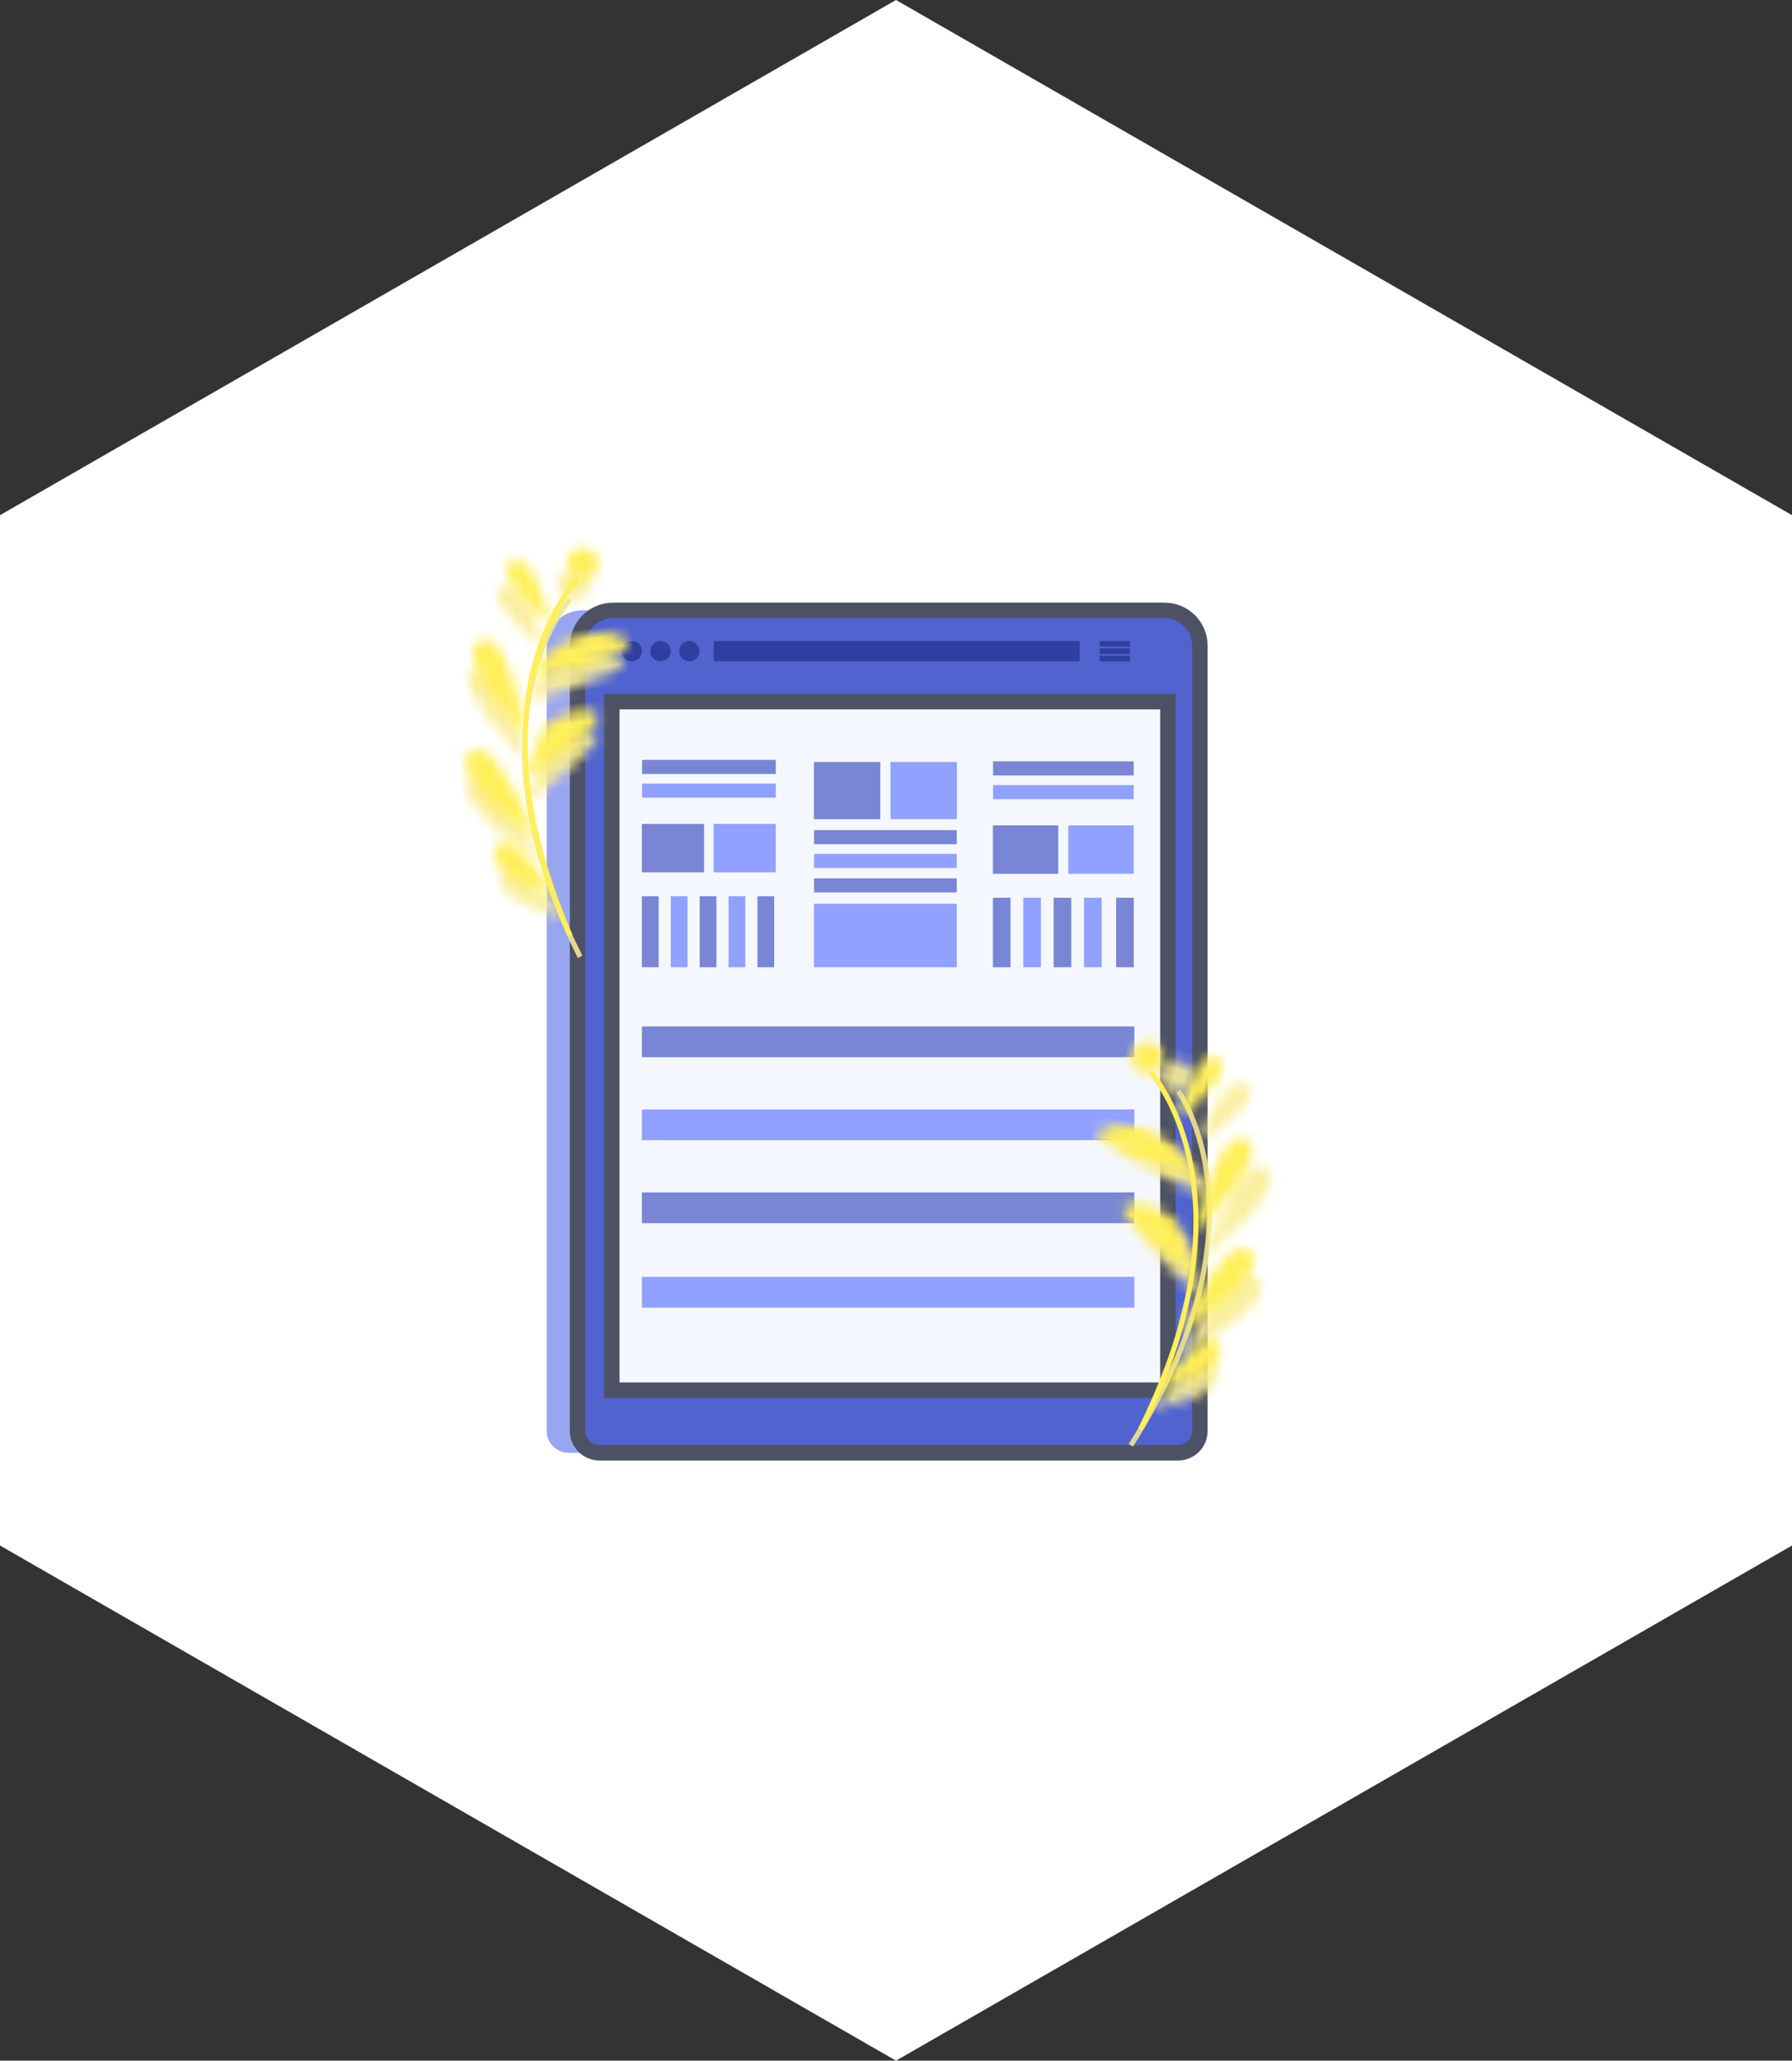 <?xml version="1.0" encoding="UTF-8"?>
<svg width="174px" height="200px" viewBox="0 0 174 200" version="1.1" xmlns="http://www.w3.org/2000/svg" xmlns:xlink="http://www.w3.org/1999/xlink">
    <rect x="0" y="0" width="174" height="200" fill="#333333" stroke="none"/>
    <!-- Generator: Sketch 48.2 (47327) - http://www.bohemiancoding.com/sketch -->
    <title>常见设计模式</title>
    <desc>Created with Sketch.</desc>
    <defs>
        <polygon id="path-1" points="0 120 213.735 120 213.735 0.202 0 0.202"></polygon>
        <path d="M0.857,2.193 C0.857,3.06 1.554,3.764 2.414,3.764 C3.275,3.764 3.972,3.06 3.972,2.193 C3.972,1.326 3.275,0.622 2.414,0.622 C1.554,0.622 0.857,1.326 0.857,2.193 Z" id="path-3"></path>
        <path d="M1.581,0.215 C0.981,0.495 0.884,1.454 1.094,1.903 C1.303,2.351 3.878,6.603 4.48,6.323 C5.081,6.043 3.479,1.337 3.27,0.888 C3.103,0.53 2.507,0.134 1.967,0.134 C1.833,0.134 1.701,0.159 1.581,0.215 Z" id="path-5"></path>
        <path d="M3.509,1.714 C0.48,3.169 0.48,4.7 0.48,4.7 C0.48,4.7 9.862,3.539 10.042,2.417 C10.159,1.69 8.652,0.998 6.752,0.998 C5.721,0.998 4.575,1.202 3.509,1.714 Z" id="path-7"></path>
        <path d="M1.725,0.539 C-1.331,1.521 5.146,10.216 5.146,10.216 C5.146,10.216 4.813,0.476 2.113,0.475 C1.989,0.475 1.86,0.496 1.725,0.539 Z" id="path-9"></path>
        <path d="M2.752,1.935 C1.934,3.456 0.74,6.315 0.74,6.315 C0.74,6.315 8.548,2.286 8.413,0.999 C8.364,0.533 7.716,0.328 6.87,0.328 C5.379,0.328 3.274,0.965 2.752,1.935 Z" id="path-11"></path>
        <path d="M0.584,1.199 C-1.994,3.243 6.146,10.161 6.146,10.161 C6.146,10.161 3.646,0.947 1.247,0.946 C1.025,0.946 0.803,1.025 0.584,1.199 Z" id="path-13"></path>
        <path d="M1.161,0.68 C-0.434,3.242 6.34,5.852 6.34,5.852 C6.34,5.852 3.702,0.161 1.945,0.161 C1.654,0.161 1.387,0.317 1.161,0.68 Z" id="path-15"></path>
        <path d="M0.857,2.193 C0.857,3.06 1.555,3.764 2.415,3.764 C3.276,3.764 3.973,3.06 3.973,2.193 C3.973,1.326 3.276,0.622 2.415,0.622 C1.555,0.622 0.857,1.326 0.857,2.193 Z" id="path-17"></path>
        <path d="M1.582,0.215 C0.98,0.495 0.885,1.454 1.094,1.903 C1.303,2.351 3.878,6.603 4.48,6.323 C5.08,6.043 3.479,1.337 3.27,0.888 C3.103,0.53 2.507,0.134 1.968,0.134 C1.834,0.134 1.702,0.159 1.582,0.215 Z" id="path-19"></path>
        <path d="M3.51,1.714 C0.48,3.169 0.48,4.7 0.48,4.7 C0.48,4.7 9.862,3.539 10.043,2.417 C10.16,1.69 8.653,0.998 6.753,0.998 C5.722,0.998 4.576,1.202 3.51,1.714 Z" id="path-21"></path>
        <path d="M1.725,0.539 C-1.332,1.521 5.146,10.216 5.146,10.216 C5.146,10.216 4.813,0.476 2.113,0.475 C1.989,0.475 1.86,0.496 1.725,0.539 Z" id="path-23"></path>
        <path d="M2.752,1.935 C1.933,3.456 0.739,6.315 0.739,6.315 C0.739,6.315 8.548,2.286 8.413,0.999 C8.365,0.533 7.716,0.328 6.87,0.328 C5.379,0.328 3.274,0.965 2.752,1.935 Z" id="path-25"></path>
        <path d="M0.583,1.199 C-1.994,3.243 6.146,10.161 6.146,10.161 C6.146,10.161 3.646,0.947 1.247,0.946 C1.024,0.946 0.802,1.025 0.583,1.199 Z" id="path-27"></path>
        <path d="M1.161,0.68 C-0.434,3.242 6.34,5.852 6.34,5.852 C6.34,5.852 3.701,0.161 1.945,0.161 C1.654,0.161 1.387,0.317 1.161,0.68 Z" id="path-29"></path>
        <path d="M0.156,2.193 C0.156,3.06 0.854,3.763 1.714,3.763 C2.574,3.763 3.271,3.06 3.271,2.193 C3.271,1.326 2.574,0.622 1.714,0.622 C0.854,0.622 0.156,1.326 0.156,2.193 Z" id="path-31"></path>
        <path d="M1.859,0.888 C1.651,1.337 0.049,6.043 0.649,6.323 C1.25,6.603 3.826,2.352 4.035,1.903 C4.244,1.454 4.148,0.495 3.547,0.214 C3.427,0.158 3.296,0.134 3.162,0.134 C2.622,0.134 2.027,0.53 1.859,0.888 Z" id="path-33"></path>
        <path d="M0.086,2.418 C0.266,3.539 9.649,4.7 9.649,4.7 C9.649,4.7 9.649,3.169 6.619,1.714 C5.554,1.202 4.407,0.999 3.376,0.999 C1.476,0.999 -0.031,1.69 0.086,2.418 Z" id="path-35"></path>
        <path d="M0.982,10.216 C0.982,10.216 7.46,1.521 4.403,0.539 C4.269,0.496 4.14,0.475 4.015,0.475 C1.317,0.476 0.982,10.216 0.982,10.216 Z" id="path-37"></path>
        <path d="M0.716,0.999 C0.581,2.286 8.388,6.315 8.388,6.315 C8.388,6.315 7.194,3.456 6.377,1.935 C5.855,0.965 3.75,0.328 2.259,0.328 C1.413,0.328 0.764,0.533 0.716,0.999 Z" id="path-39"></path>
        <path d="M0.982,10.161 C0.982,10.161 9.122,3.243 6.544,1.199 C6.325,1.025 6.104,0.946 5.881,0.946 C3.482,0.947 0.982,10.161 0.982,10.161 Z" id="path-41"></path>
        <path d="M0.788,5.852 C0.788,5.852 7.562,3.242 5.968,0.68 C5.741,0.317 5.475,0.161 5.184,0.161 C3.427,0.161 0.788,5.852 0.788,5.852 Z" id="path-43"></path>
        <path d="M0.156,2.193 C0.156,3.06 0.854,3.763 1.713,3.763 C2.574,3.763 3.271,3.06 3.271,2.193 C3.271,1.326 2.574,0.622 1.713,0.622 C0.854,0.622 0.156,1.326 0.156,2.193 Z" id="path-45"></path>
        <path d="M1.859,0.888 C1.651,1.337 0.049,6.043 0.649,6.324 C1.25,6.603 3.826,2.352 4.035,1.904 C4.243,1.455 4.148,0.495 3.547,0.214 C3.427,0.158 3.296,0.134 3.162,0.134 C2.622,0.134 2.027,0.53 1.859,0.888 Z" id="path-47"></path>
        <path d="M0.085,2.418 C0.266,3.539 9.648,4.701 9.648,4.701 C9.648,4.701 9.648,3.169 6.619,1.714 C5.554,1.202 4.407,0.999 3.376,0.999 C1.476,0.999 -0.031,1.69 0.085,2.418 Z" id="path-49"></path>
        <path d="M0.982,10.217 C0.982,10.217 7.46,1.521 4.404,0.539 C4.27,0.496 4.14,0.475 4.016,0.476 C1.316,0.476 0.982,10.217 0.982,10.217 Z" id="path-51"></path>
        <path d="M0.716,0.999 C0.581,2.286 8.389,6.315 8.389,6.315 C8.389,6.315 7.194,3.457 6.377,1.935 C5.855,0.965 3.75,0.328 2.259,0.328 C1.413,0.328 0.764,0.533 0.716,0.999 Z" id="path-53"></path>
        <path d="M0.982,10.161 C0.982,10.161 9.122,3.243 6.544,1.199 C6.325,1.025 6.104,0.946 5.881,0.946 C3.482,0.947 0.982,10.161 0.982,10.161 Z" id="path-55"></path>
        <path d="M0.788,5.852 C0.788,5.852 7.562,3.242 5.968,0.68 C5.741,0.317 5.475,0.161 5.184,0.161 C3.427,0.161 0.788,5.852 0.788,5.852 Z" id="path-57"></path>
    </defs>
    <g id="Home-Copy" stroke="none" stroke-width="1" fill="none" fill-rule="evenodd" transform="translate(-633, -957)">
        <g id="Group-3" transform="translate(600, 957)">
            <g id="常见设计模式">
                <polygon id="Polygon-Copy-2" fill="#FFFFFF" points="120 0 207 50 207 150 120 200 33 150 33 50"></polygon>
                <g transform="translate(0, 21)">
                    <path d="M88.21,120 C87.033,120 86.08,119.048 86.08,117.874 L86.08,41.686 C86.08,39.782 87.626,38.239 89.533,38.239 L143.072,38.239 C144.969,38.239 146.507,39.773 146.507,41.666 L146.507,117.89 C146.507,119.055 145.56,120 144.392,120 L88.21,120 Z" id="Fill-1" fill="#7F8FEC" opacity="0.803"></path>
                    <path d="M147.392,120 L91.21,120 C90.033,120 89.08,119.048 89.08,117.874 L89.08,41.686 C89.08,39.782 90.626,38.239 92.533,38.239 L146.072,38.239 C147.969,38.239 149.507,39.773 149.507,41.666 L149.507,117.89 C149.507,119.055 148.56,120 147.392,120" id="Fill-1" stroke="#4D5164" stroke-width="1.5" fill="#5063CF"></path>
                    <path d="M95.327,42.199 C95.327,42.744 94.885,43.185 94.34,43.185 C93.794,43.185 93.352,42.744 93.352,42.199 C93.352,41.655 93.794,41.214 94.34,41.214 C94.885,41.214 95.327,41.655 95.327,42.199" id="Fill-3" fill="#303F9F"></path>
                    <path d="M98.122,42.199 C98.122,42.744 97.68,43.185 97.134,43.185 C96.589,43.185 96.146,42.744 96.146,42.199 C96.146,41.655 96.589,41.214 97.134,41.214 C97.68,41.214 98.122,41.655 98.122,42.199" id="Fill-5" fill="#303F9F"></path>
                    <path d="M100.917,42.199 C100.917,42.744 100.475,43.185 99.93,43.185 C99.384,43.185 98.941,42.744 98.941,42.199 C98.941,41.655 99.384,41.214 99.93,41.214 C100.475,41.214 100.917,41.655 100.917,42.199" id="Fill-7" fill="#303F9F"></path>
                    <mask id="mask-2" fill="white">
                        <use xlink:href="#path-1"></use>
                    </mask>
                    <g id="Clip-10"></g>
                    <polygon id="Fill-9" fill="#303F9F" mask="url(#mask-2)" points="102.301 43.185 137.836 43.185 137.836 41.214 102.301 41.214"></polygon>
                    <polygon id="Fill-11" fill="#303F9F" mask="url(#mask-2)" points="139.766 41.75 142.72 41.75 142.72 41.214 139.766 41.214"></polygon>
                    <polygon id="Fill-12" fill="#303F9F" mask="url(#mask-2)" points="139.766 42.467 142.72 42.467 142.72 41.931 139.766 41.931"></polygon>
                    <polygon id="Fill-13" fill="#303F9F" mask="url(#mask-2)" points="139.766 43.185 142.72 43.185 142.72 42.649 139.766 42.649"></polygon>
                    <polygon id="Fill-14" stroke="#4D5164" stroke-width="1.5" fill="#F5F7FF" mask="url(#mask-2)" points="92.406 113.922 146.4 113.922 146.4 47.099 92.406 47.099"></polygon>
                    <polygon id="Fill-15" fill="#7886D5" mask="url(#mask-2)" points="95.327 63.665 101.363 63.665 101.363 58.964 95.327 58.964"></polygon>
                    <polygon id="Fill-16" fill="#91A1FF" mask="url(#mask-2)" points="102.29 63.665 108.326 63.665 108.326 58.964 102.29 58.964"></polygon>
                    <polygon id="Fill-17" fill="#7886D5" mask="url(#mask-2)" points="112.032 58.508 118.476 58.508 118.476 52.948 112.032 52.948"></polygon>
                    <polygon id="Fill-18" fill="#91A1FF" mask="url(#mask-2)" points="119.466 58.508 125.91 58.508 125.91 52.948 119.466 52.948"></polygon>
                    <polygon id="Fill-19" fill="#91A1FF" mask="url(#mask-2)" points="112.032 72.875 125.901 72.875 125.901 66.718 112.032 66.718"></polygon>
                    <polygon id="Fill-20" fill="#7886D5" mask="url(#mask-2)" points="95.327 72.875 96.954 72.875 96.954 65.984 95.327 65.984"></polygon>
                    <polygon id="Fill-21" fill="#91A1FF" mask="url(#mask-2)" points="98.132 72.875 99.759 72.875 99.759 65.984 98.132 65.984"></polygon>
                    <polygon id="Fill-22" fill="#7886D5" mask="url(#mask-2)" points="95.343 54.118 108.327 54.118 108.327 52.75 95.343 52.75"></polygon>
                    <polygon id="Fill-23" fill="#91A1FF" mask="url(#mask-2)" points="95.343 56.419 108.327 56.419 108.327 55.05 95.343 55.05"></polygon>
                    <polygon id="Fill-24" fill="#7886D5" mask="url(#mask-2)" points="112.041 60.939 125.901 60.939 125.901 59.57 112.041 59.57"></polygon>
                    <polygon id="Fill-25" fill="#91A1FF" mask="url(#mask-2)" points="112.041 63.239 125.901 63.239 125.901 61.871 112.041 61.871"></polygon>
                    <polygon id="Fill-26" fill="#7886D5" mask="url(#mask-2)" points="112.041 65.615 125.901 65.615 125.901 64.247 112.041 64.247"></polygon>
                    <polygon id="Fill-27" fill="#7886D5" mask="url(#mask-2)" points="100.937 72.875 102.564 72.875 102.564 65.984 100.937 65.984"></polygon>
                    <polygon id="Fill-28" fill="#91A1FF" mask="url(#mask-2)" points="103.742 72.875 105.369 72.875 105.369 65.984 103.742 65.984"></polygon>
                    <polygon id="Fill-29" fill="#7886D5" mask="url(#mask-2)" points="106.546 72.875 108.173 72.875 108.173 65.984 106.546 65.984"></polygon>
                    <polygon id="Fill-30" fill="#7886D5" mask="url(#mask-2)" points="129.41 63.809 135.757 63.809 135.757 59.108 129.41 59.108"></polygon>
                    <polygon id="Fill-31" fill="#91A1FF" mask="url(#mask-2)" points="136.731 63.809 143.079 63.809 143.079 59.108 136.731 59.108"></polygon>
                    <polygon id="Fill-32" fill="#7886D5" mask="url(#mask-2)" points="129.41 72.875 131.121 72.875 131.121 66.129 129.41 66.129"></polygon>
                    <polygon id="Fill-33" fill="#91A1FF" mask="url(#mask-2)" points="132.359 72.875 134.07 72.875 134.07 66.129 132.359 66.129"></polygon>
                    <polygon id="Fill-34" fill="#7886D5" mask="url(#mask-2)" points="129.426 54.263 143.079 54.263 143.079 52.894 129.426 52.894"></polygon>
                    <polygon id="Fill-35" fill="#91A1FF" mask="url(#mask-2)" points="129.426 56.564 143.079 56.564 143.079 55.195 129.426 55.195"></polygon>
                    <polygon id="Fill-36" fill="#7886D5" mask="url(#mask-2)" points="135.308 72.875 137.019 72.875 137.019 66.129 135.308 66.129"></polygon>
                    <polygon id="Fill-37" fill="#91A1FF" mask="url(#mask-2)" points="138.258 72.875 139.968 72.875 139.968 66.129 138.258 66.129"></polygon>
                    <polygon id="Fill-38" fill="#7886D5" mask="url(#mask-2)" points="141.375 72.875 143.086 72.875 143.086 66.129 141.375 66.129"></polygon>
                    <polygon id="Fill-39" fill="#7886D5" mask="url(#mask-2)" points="95.327 81.608 143.143 81.608 143.143 78.619 95.327 78.619"></polygon>
                    <polygon id="Fill-40" fill="#91A1FF" mask="url(#mask-2)" points="95.327 89.663 143.143 89.663 143.143 86.673 95.327 86.673"></polygon>
                    <polygon id="Fill-41" fill="#7886D5" mask="url(#mask-2)" points="95.327 97.717 143.143 97.717 143.143 94.728 95.327 94.728"></polygon>
                    <polygon id="Fill-42" fill="#91A1FF" mask="url(#mask-2)" points="95.327 105.914 143.143 105.914 143.143 102.924 95.327 102.924"></polygon>
                    <g id="Page-1" opacity="0.903" transform="translate(87, 53.5) rotate(-9) translate(-87, -53.5) translate(78, 34)">
                        <g id="Group-3" transform="translate(11, 0.075)">
                            <mask id="mask-4" fill="white">
                                <use xlink:href="#path-3"></use>
                            </mask>
                            <g id="Clip-2"></g>
                            <polygon id="Fill-1" fill="#F9ED95" mask="url(#mask-4)" points="-1.222 5.843 6.051 5.843 6.051 -1.457 -1.222 -1.457"></polygon>
                        </g>
                        <g id="Group-6" transform="translate(5, 1.075)">
                            <mask id="mask-6" fill="white">
                                <use xlink:href="#path-5"></use>
                            </mask>
                            <g id="Clip-5"></g>
                            <polygon id="Fill-4" fill="#F9ED95" mask="url(#mask-6)" points="3.716 -3.075 -2.229 -0.303 2.385 9.593 8.33 6.821"></polygon>
                        </g>
                        <g id="Group-9" transform="translate(7, 8.075)">
                            <mask id="mask-8" fill="white">
                                <use xlink:href="#path-7"></use>
                            </mask>
                            <g id="Clip-8"></g>
                            <polygon id="Fill-7" fill="#F9ED95" mask="url(#mask-8)" points="-1.599 6.779 12.129 6.779 12.129 -1.081 -1.599 -1.081"></polygon>
                        </g>
                        <g id="Group-12" transform="translate(1, 8.075)">
                            <mask id="mask-10" fill="white">
                                <use xlink:href="#path-9"></use>
                            </mask>
                            <g id="Clip-11"></g>
                            <polygon id="Fill-10" fill="#F9ED95" mask="url(#mask-10)" points="-1.174 12.296 7.225 12.296 7.225 -1.604 -1.174 -1.604"></polygon>
                        </g>
                        <g id="Group-15" transform="translate(5, 16.075)">
                            <mask id="mask-12" fill="white">
                                <use xlink:href="#path-11"></use>
                            </mask>
                            <g id="Clip-14"></g>
                            <polygon id="Fill-13" fill="#F9ED95" mask="url(#mask-12)" points="-1.339 8.394 10.494 8.394 10.494 -1.752 -1.339 -1.752"></polygon>
                        </g>
                        <g id="Group-18" transform="translate(0, 18.075)">
                            <mask id="mask-14" fill="white">
                                <use xlink:href="#path-13"></use>
                            </mask>
                            <g id="Clip-17"></g>
                            <polygon id="Fill-16" fill="#F9ED95" mask="url(#mask-14)" points="-2 12.24 8.226 12.24 8.226 -1.134 -2 -1.134"></polygon>
                        </g>
                        <g id="Group-21" transform="translate(1, 28.075)">
                            <mask id="mask-16" fill="white">
                                <use xlink:href="#path-15"></use>
                            </mask>
                            <g id="Clip-20"></g>
                            <polygon id="Fill-19" fill="#F9ED95" mask="url(#mask-16)" points="-1.161 7.931 8.42 7.931 8.42 -1.919 -1.161 -1.919"></polygon>
                        </g>
                        <path d="M12.851,3.617 C12.851,3.617 0.669,13.433 8.425,38" id="Stroke-22" stroke="#F2E48F" stroke-width="0.5"></path>
                    </g>
                    <g id="Page-1" transform="translate(86.989, 51.334) rotate(-6) translate(-86.989, -51.334) translate(77.989, 31.834)">
                        <g id="Group-3" transform="translate(11, 0.075)">
                            <mask id="mask-18" fill="white">
                                <use xlink:href="#path-17"></use>
                            </mask>
                            <g id="Clip-2"></g>
                            <polygon id="Fill-1" fill="#FFEF5A" mask="url(#mask-18)" points="-1.222 5.843 6.051 5.843 6.051 -1.457 -1.222 -1.457"></polygon>
                        </g>
                        <g id="Group-6" transform="translate(5, 1.075)">
                            <mask id="mask-20" fill="white">
                                <use xlink:href="#path-19"></use>
                            </mask>
                            <g id="Clip-5"></g>
                            <polygon id="Fill-4" fill="#FFEF5A" mask="url(#mask-20)" points="3.716 -3.075 -2.229 -0.303 2.386 9.593 8.33 6.821"></polygon>
                        </g>
                        <g id="Group-9" transform="translate(7, 8.075)">
                            <mask id="mask-22" fill="white">
                                <use xlink:href="#path-21"></use>
                            </mask>
                            <g id="Clip-8"></g>
                            <polygon id="Fill-7" fill="#FFEF5A" mask="url(#mask-22)" points="-1.599 6.779 12.13 6.779 12.13 -1.081 -1.599 -1.081"></polygon>
                        </g>
                        <g id="Group-12" transform="translate(1, 8.075)">
                            <mask id="mask-24" fill="white">
                                <use xlink:href="#path-23"></use>
                            </mask>
                            <g id="Clip-11"></g>
                            <polygon id="Fill-10" fill="#FFEF5A" mask="url(#mask-24)" points="-1.174 12.296 7.225 12.296 7.225 -1.604 -1.174 -1.604"></polygon>
                        </g>
                        <g id="Group-15" transform="translate(5, 16.075)">
                            <mask id="mask-26" fill="white">
                                <use xlink:href="#path-25"></use>
                            </mask>
                            <g id="Clip-14"></g>
                            <polygon id="Fill-13" fill="#FFEF5A" mask="url(#mask-26)" points="-1.34 8.394 10.494 8.394 10.494 -1.751 -1.34 -1.751"></polygon>
                        </g>
                        <g id="Group-18" transform="translate(0, 18.075)">
                            <mask id="mask-28" fill="white">
                                <use xlink:href="#path-27"></use>
                            </mask>
                            <g id="Clip-17"></g>
                            <polygon id="Fill-16" fill="#FFEF5A" mask="url(#mask-28)" points="-2 12.24 8.226 12.24 8.226 -1.134 -2 -1.134"></polygon>
                        </g>
                        <g id="Group-21" transform="translate(1, 28.075)">
                            <mask id="mask-30" fill="white">
                                <use xlink:href="#path-29"></use>
                            </mask>
                            <g id="Clip-20"></g>
                            <polygon id="Fill-19" fill="#FFEF5A" mask="url(#mask-30)" points="-1.162 7.931 8.419 7.931 8.419 -1.919 -1.162 -1.919"></polygon>
                        </g>
                        <path d="M12.852,3.617 C12.852,3.617 0.67,13.433 8.425,38" id="Stroke-22" stroke="#FFEF5A" stroke-width="0.5"></path>
                    </g>
                    <g id="Page-1" opacity="0.9" transform="translate(148, 101) rotate(15) translate(-148, -101) translate(139, 82)">
                        <g id="Group-3" transform="translate(2, 0.075)">
                            <mask id="mask-32" fill="white">
                                <use xlink:href="#path-31"></use>
                            </mask>
                            <g id="Clip-2"></g>
                            <polygon id="Fill-1" fill="#F9ED95" mask="url(#mask-32)" points="-1.923 5.843 5.35 5.843 5.35 -1.457 -1.923 -1.457"></polygon>
                        </g>
                        <g id="Group-6" transform="translate(7, 1.075)">
                            <mask id="mask-34" fill="white">
                                <use xlink:href="#path-33"></use>
                            </mask>
                            <g id="Clip-5"></g>
                            <polygon id="Fill-4" fill="#F9ED95" mask="url(#mask-34)" points="1.413 -3.075 7.357 -0.303 2.743 9.593 -3.202 6.821"></polygon>
                        </g>
                        <g id="Group-9" transform="translate(0, 8.075)">
                            <mask id="mask-36" fill="white">
                                <use xlink:href="#path-35"></use>
                            </mask>
                            <g id="Clip-8"></g>
                            <polygon id="Fill-7" fill="#F9ED95" mask="url(#mask-36)" points="-2.001 6.78 11.728 6.78 11.728 -1.08 -2.001 -1.08"></polygon>
                        </g>
                        <g id="Group-12" transform="translate(10, 8.075)">
                            <mask id="mask-38" fill="white">
                                <use xlink:href="#path-37"></use>
                            </mask>
                            <g id="Clip-11"></g>
                            <polygon id="Fill-10" fill="#F9ED95" mask="url(#mask-38)" points="-1.096 12.296 7.303 12.296 7.303 -1.604 -1.096 -1.604"></polygon>
                        </g>
                        <g id="Group-15" transform="translate(3, 16.075)">
                            <mask id="mask-40" fill="white">
                                <use xlink:href="#path-39"></use>
                            </mask>
                            <g id="Clip-14"></g>
                            <polygon id="Fill-13" fill="#F9ED95" mask="url(#mask-40)" points="-1.365 8.394 10.469 8.394 10.469 -1.752 -1.365 -1.752"></polygon>
                        </g>
                        <g id="Group-18" transform="translate(10, 18.075)">
                            <mask id="mask-42" fill="white">
                                <use xlink:href="#path-41"></use>
                            </mask>
                            <g id="Clip-17"></g>
                            <polygon id="Fill-16" fill="#F9ED95" mask="url(#mask-42)" points="-1.097 12.24 9.129 12.24 9.129 -1.134 -1.097 -1.134"></polygon>
                        </g>
                        <g id="Group-21" transform="translate(9, 28.075)">
                            <mask id="mask-44" fill="white">
                                <use xlink:href="#path-43"></use>
                            </mask>
                            <g id="Clip-20"></g>
                            <polygon id="Fill-19" fill="#F9ED95" mask="url(#mask-44)" points="-1.291 7.931 8.29 7.931 8.29 -1.919 -1.291 -1.919"></polygon>
                        </g>
                        <path d="M4.277,3.617 C4.277,3.617 16.459,13.433 8.704,37.999" id="Stroke-22" stroke="#F2E48F" stroke-width="0.5"></path>
                    </g>
                    <g id="Page-1" transform="translate(147, 99) rotate(9) translate(-147, -99) translate(138, 80)">
                        <g id="Group-3" transform="translate(2, 0.075)">
                            <mask id="mask-46" fill="white">
                                <use xlink:href="#path-45"></use>
                            </mask>
                            <g id="Clip-2"></g>
                            <polygon id="Fill-1" fill="#FFEF5A" mask="url(#mask-46)" points="-1.923 5.843 5.35 5.843 5.35 -1.456 -1.923 -1.456"></polygon>
                        </g>
                        <g id="Group-6" transform="translate(7, 1.075)">
                            <mask id="mask-48" fill="white">
                                <use xlink:href="#path-47"></use>
                            </mask>
                            <g id="Clip-5"></g>
                            <polygon id="Fill-4" fill="#FFEF5A" mask="url(#mask-48)" points="1.413 -3.075 7.358 -0.303 2.743 9.593 -3.202 6.821"></polygon>
                        </g>
                        <g id="Group-9" transform="translate(0, 8.075)">
                            <mask id="mask-50" fill="white">
                                <use xlink:href="#path-49"></use>
                            </mask>
                            <g id="Clip-8"></g>
                            <polygon id="Fill-7" fill="#FFEF5A" mask="url(#mask-50)" points="-2.001 6.78 11.728 6.78 11.728 -1.08 -2.001 -1.08"></polygon>
                        </g>
                        <g id="Group-12" transform="translate(10, 8.075)">
                            <mask id="mask-52" fill="white">
                                <use xlink:href="#path-51"></use>
                            </mask>
                            <g id="Clip-11"></g>
                            <polygon id="Fill-10" fill="#FFEF5A" mask="url(#mask-52)" points="-1.096 12.296 7.303 12.296 7.303 -1.604 -1.096 -1.604"></polygon>
                        </g>
                        <g id="Group-15" transform="translate(3, 16.075)">
                            <mask id="mask-54" fill="white">
                                <use xlink:href="#path-53"></use>
                            </mask>
                            <g id="Clip-14"></g>
                            <polygon id="Fill-13" fill="#FFEF5A" mask="url(#mask-54)" points="-1.365 8.394 10.469 8.394 10.469 -1.751 -1.365 -1.751"></polygon>
                        </g>
                        <g id="Group-18" transform="translate(10, 18.075)">
                            <mask id="mask-56" fill="white">
                                <use xlink:href="#path-55"></use>
                            </mask>
                            <g id="Clip-17"></g>
                            <polygon id="Fill-16" fill="#FFEF5A" mask="url(#mask-56)" points="-1.097 12.24 9.129 12.24 9.129 -1.134 -1.097 -1.134"></polygon>
                        </g>
                        <g id="Group-21" transform="translate(9, 28.075)">
                            <mask id="mask-58" fill="white">
                                <use xlink:href="#path-57"></use>
                            </mask>
                            <g id="Clip-20"></g>
                            <polygon id="Fill-19" fill="#FFEF5A" mask="url(#mask-58)" points="-1.291 7.931 8.29 7.931 8.29 -1.919 -1.291 -1.919"></polygon>
                        </g>
                        <path d="M4.277,3.617 C4.277,3.617 16.459,13.433 8.704,37.999" id="Stroke-22" stroke="#FFEF5A" stroke-width="0.5"></path>
                    </g>
                </g>
            </g>
        </g>
    </g>
</svg>